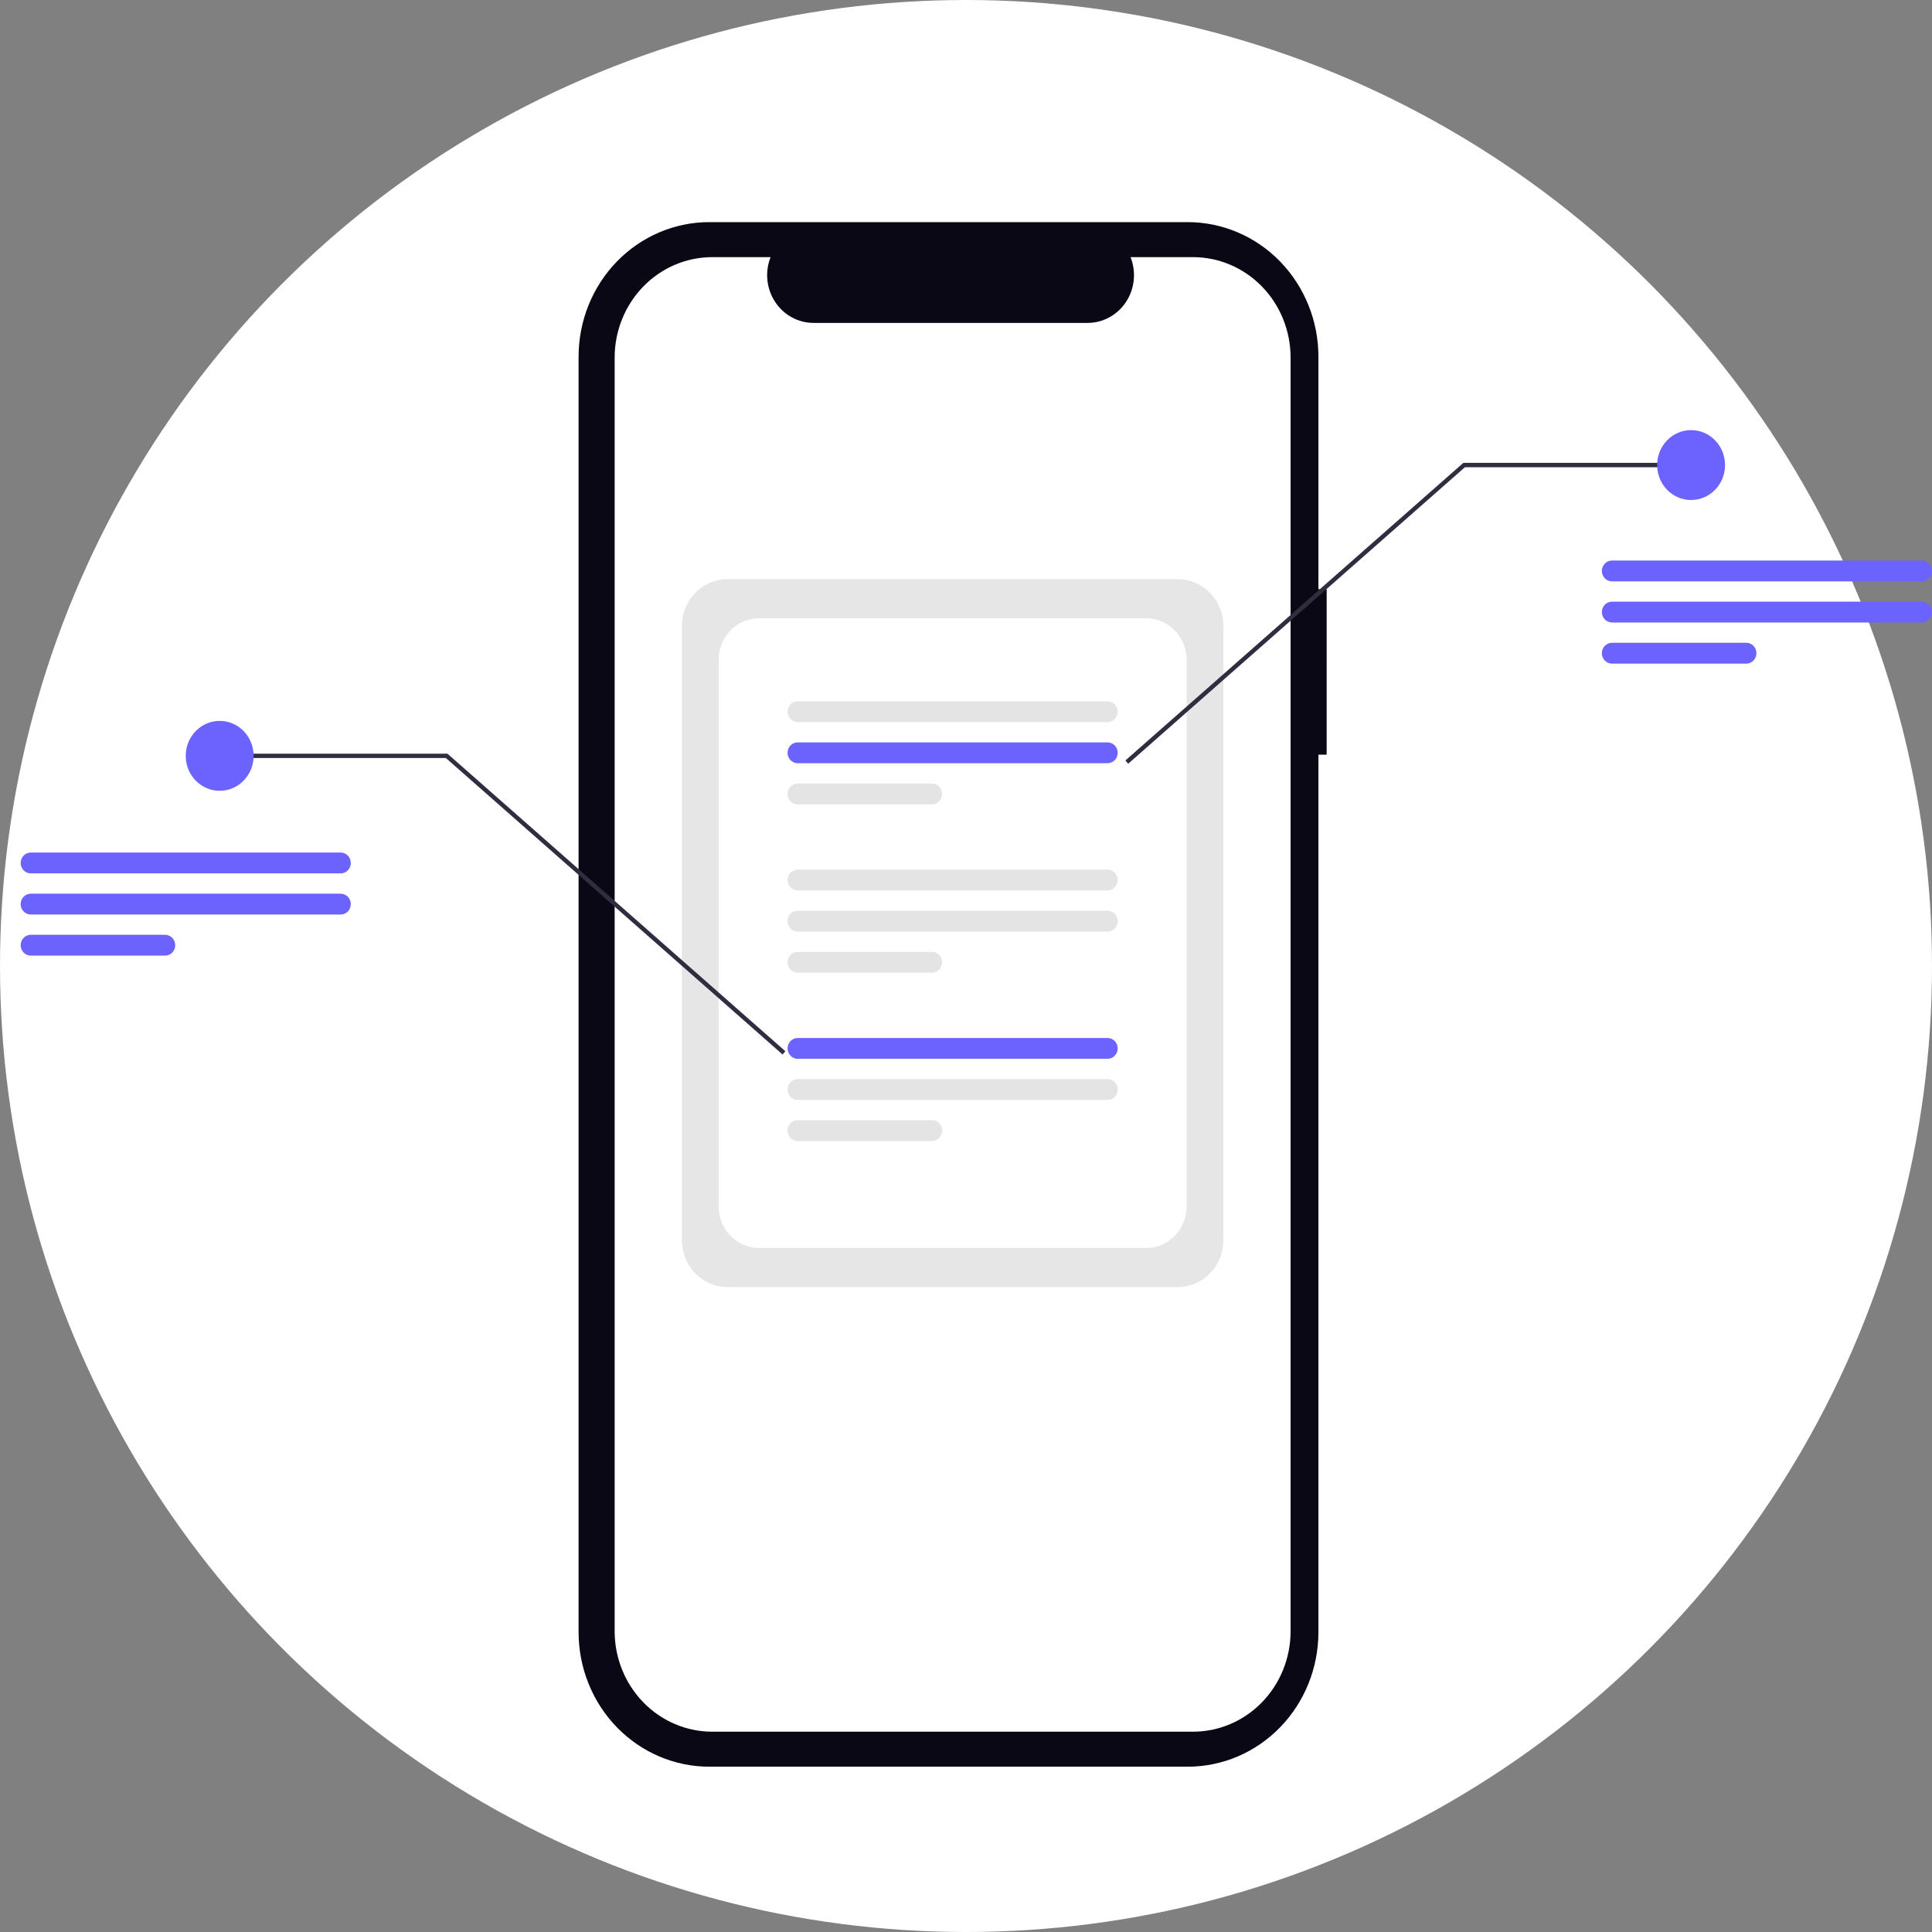 <svg width="374" height="374" viewBox="0 0 374 374" fill="none" xmlns="http://www.w3.org/2000/svg">
<rect x="0" y="0" width="374" height="374" fill="#808080" stroke="none"/>
<circle cx="187" cy="187" r="187" fill="white"/>
<g clip-path="url(#clip0_148_369)">
<path d="M256.818 114.053H255.221V69.047C255.221 62.139 252.555 55.514 247.81 50.629C243.066 45.744 236.63 43 229.92 43H137.304C130.594 43 124.159 45.744 119.414 50.629C114.669 55.514 112.004 62.139 112.004 69.047V315.952C112.004 322.86 114.669 329.486 119.414 334.37C124.159 339.255 130.594 342 137.304 342H229.92C236.63 342 243.066 339.255 247.81 334.37C252.555 329.486 255.221 322.86 255.221 315.952V146.089H256.817L256.818 114.053Z" fill="#090814"/>
<path d="M230.945 49.777H218.855C219.411 51.18 219.623 52.703 219.473 54.21C219.323 55.718 218.815 57.164 217.994 58.422C217.173 59.68 216.064 60.711 214.765 61.423C213.466 62.136 212.016 62.509 210.544 62.509H157.483C156.011 62.509 154.561 62.136 153.262 61.423C151.963 60.711 150.854 59.68 150.033 58.422C149.211 57.164 148.703 55.718 148.553 54.21C148.403 52.703 148.615 51.18 149.171 49.777H137.88C132.869 49.777 128.063 51.826 124.52 55.474C120.976 59.122 118.985 64.07 118.985 69.229V315.772C118.985 320.931 120.976 325.879 124.52 329.527C128.063 333.175 132.869 335.225 137.88 335.225H230.941C233.422 335.225 235.879 334.721 238.172 333.744C240.464 332.766 242.547 331.333 244.302 329.527C246.056 327.721 247.448 325.576 248.397 323.216C249.347 320.856 249.836 318.327 249.836 315.772V69.229C249.836 64.071 247.846 59.124 244.303 55.476C240.76 51.828 235.955 49.778 230.945 49.777Z" fill="white"/>
<path d="M228.014 249.149H140.807C138.47 249.146 136.229 248.189 134.576 246.488C132.924 244.786 131.994 242.479 131.991 240.073V121.189C131.994 118.783 132.924 116.476 134.576 114.775C136.229 113.073 138.47 112.116 140.807 112.114H228.014C230.352 112.116 232.592 113.073 234.245 114.775C235.898 116.476 236.827 118.783 236.83 121.189V240.071C236.828 242.478 235.899 244.785 234.246 246.487C232.593 248.189 230.352 249.146 228.014 249.149Z" fill="#E6E6E6"/>
<path d="M221.884 241.585H146.937C144.862 241.583 142.873 240.733 141.405 239.222C139.938 237.712 139.113 235.663 139.11 233.527V127.738C139.112 125.602 139.938 123.553 141.405 122.043C142.872 120.532 144.862 119.682 146.937 119.68H221.884C223.96 119.681 225.95 120.531 227.418 122.042C228.886 123.552 229.712 125.601 229.714 127.738V233.527C229.712 235.664 228.886 237.713 227.418 239.223C225.95 240.734 223.96 241.584 221.884 241.585Z" fill="white"/>
<path d="M214.408 139.784H154.413C153.894 139.784 153.396 139.571 153.029 139.193C152.662 138.815 152.456 138.303 152.456 137.768C152.456 137.234 152.662 136.721 153.029 136.343C153.396 135.965 153.894 135.753 154.413 135.753H214.408C214.927 135.753 215.425 135.965 215.792 136.343C216.159 136.721 216.365 137.234 216.365 137.768C216.365 138.303 216.159 138.815 215.792 139.193C215.425 139.571 214.927 139.784 214.408 139.784Z" fill="#E4E4E4"/>
<path d="M214.408 147.743H154.413C153.894 147.743 153.396 147.531 153.029 147.153C152.662 146.775 152.456 146.262 152.456 145.728C152.456 145.193 152.662 144.681 153.029 144.303C153.396 143.925 153.894 143.713 154.413 143.713H214.408C214.927 143.713 215.425 143.925 215.792 144.303C216.159 144.681 216.365 145.193 216.365 145.728C216.365 146.262 216.159 146.775 215.792 147.153C215.425 147.531 214.927 147.743 214.408 147.743Z" fill="#6C63FF"/>
<path d="M180.42 155.703H154.413C153.894 155.703 153.396 155.491 153.029 155.113C152.662 154.735 152.456 154.222 152.456 153.688C152.456 153.153 152.662 152.641 153.029 152.263C153.396 151.885 153.894 151.673 154.413 151.673H180.42C180.939 151.673 181.437 151.885 181.804 152.263C182.171 152.641 182.377 153.153 182.377 153.688C182.377 154.222 182.171 154.735 181.804 155.113C181.437 155.491 180.939 155.703 180.42 155.703Z" fill="#E4E4E4"/>
<path d="M214.408 172.374H154.413C153.894 172.374 153.396 172.162 153.029 171.784C152.662 171.406 152.456 170.893 152.456 170.359C152.456 169.824 152.662 169.312 153.029 168.934C153.396 168.556 153.894 168.344 154.413 168.344H214.408C214.927 168.344 215.425 168.556 215.792 168.934C216.159 169.312 216.365 169.824 216.365 170.359C216.365 170.893 216.159 171.406 215.792 171.784C215.425 172.162 214.927 172.374 214.408 172.374Z" fill="#E4E4E4"/>
<path d="M214.408 180.333H154.413C153.894 180.333 153.396 180.121 153.029 179.743C152.662 179.365 152.456 178.852 152.456 178.318C152.456 177.783 152.662 177.271 153.029 176.893C153.396 176.515 153.894 176.302 154.413 176.302H214.408C214.927 176.302 215.425 176.515 215.792 176.893C216.159 177.271 216.365 177.783 216.365 178.318C216.365 178.852 216.159 179.365 215.792 179.743C215.425 180.121 214.927 180.333 214.408 180.333Z" fill="#E4E4E4"/>
<path d="M180.42 188.294H154.413C153.894 188.294 153.396 188.082 153.029 187.704C152.662 187.326 152.456 186.813 152.456 186.279C152.456 185.744 152.662 185.232 153.029 184.854C153.396 184.476 153.894 184.263 154.413 184.263H180.42C180.939 184.263 181.437 184.476 181.804 184.854C182.171 185.232 182.377 185.744 182.377 186.279C182.377 186.813 182.171 187.326 181.804 187.704C181.437 188.082 180.939 188.294 180.42 188.294Z" fill="#E4E4E4"/>
<path d="M214.408 204.965H154.413C153.894 204.965 153.396 204.752 153.029 204.374C152.662 203.996 152.456 203.484 152.456 202.949C152.456 202.415 152.662 201.902 153.029 201.524C153.396 201.146 153.894 200.934 154.413 200.934H214.408C214.927 200.934 215.425 201.146 215.792 201.524C216.159 201.902 216.365 202.415 216.365 202.949C216.365 203.484 216.159 203.996 215.792 204.374C215.425 204.752 214.927 204.965 214.408 204.965Z" fill="#6C63FF"/>
<path d="M214.408 212.925H154.413C153.894 212.925 153.396 212.713 153.029 212.335C152.662 211.957 152.456 211.444 152.456 210.91C152.456 210.375 152.662 209.863 153.029 209.485C153.396 209.107 153.894 208.894 154.413 208.894H214.408C214.927 208.894 215.425 209.107 215.792 209.485C216.159 209.863 216.365 210.375 216.365 210.91C216.365 211.444 216.159 211.957 215.792 212.335C215.425 212.713 214.927 212.925 214.408 212.925Z" fill="#E4E4E4"/>
<path d="M180.42 220.883H154.413C153.894 220.883 153.396 220.671 153.029 220.293C152.662 219.915 152.456 219.403 152.456 218.868C152.456 218.334 152.662 217.821 153.029 217.443C153.396 217.065 153.894 216.853 154.413 216.853H180.42C180.939 216.853 181.437 217.065 181.804 217.443C182.171 217.821 182.377 218.334 182.377 218.868C182.377 219.403 182.171 219.915 181.804 220.293C181.437 220.671 180.939 220.883 180.42 220.883Z" fill="#E4E4E4"/>
<path d="M151.496 204.138L86.315 146.74H42.525V145.895H86.618L152.029 203.495L151.496 204.138Z" fill="#2F2E41"/>
<path d="M42.525 153.082C46.154 153.082 49.096 150.054 49.096 146.317C49.096 142.581 46.154 139.552 42.525 139.552C38.896 139.552 35.954 142.581 35.954 146.317C35.954 150.054 38.896 153.082 42.525 153.082Z" fill="#6C63FF"/>
<path d="M65.952 169.07H5.957C5.437 169.07 4.939 168.858 4.572 168.48C4.205 168.102 3.999 167.59 3.999 167.055C3.999 166.521 4.205 166.008 4.572 165.63C4.939 165.252 5.437 165.04 5.957 165.04H65.952C66.471 165.04 66.969 165.252 67.336 165.63C67.703 166.008 67.909 166.521 67.909 167.055C67.909 167.59 67.703 168.102 67.336 168.48C66.969 168.858 66.471 169.07 65.952 169.07Z" fill="#6C63FF"/>
<path d="M65.952 177.032H5.957C5.437 177.032 4.939 176.82 4.572 176.442C4.205 176.064 3.999 175.552 3.999 175.017C3.999 174.483 4.205 173.97 4.572 173.592C4.939 173.214 5.437 173.002 5.957 173.002H65.952C66.471 173.002 66.969 173.214 67.336 173.592C67.703 173.97 67.909 174.483 67.909 175.017C67.909 175.552 67.703 176.064 67.336 176.442C66.969 176.82 66.471 177.032 65.952 177.032Z" fill="#6C63FF"/>
<path d="M31.963 184.99H5.957C5.437 184.99 4.939 184.778 4.572 184.4C4.205 184.022 3.999 183.51 3.999 182.975C3.999 182.441 4.205 181.928 4.572 181.55C4.939 181.172 5.437 180.96 5.957 180.96H31.963C32.482 180.96 32.98 181.172 33.347 181.55C33.714 181.928 33.921 182.441 33.921 182.975C33.921 183.51 33.714 184.022 33.347 184.4C32.98 184.778 32.482 184.99 31.963 184.99Z" fill="#6C63FF"/>
<path d="M217.861 147.205L283.272 89.604H327.366V90.45H283.576L218.395 147.848L217.861 147.205Z" fill="#2F2E41"/>
<path d="M327.365 96.792C330.995 96.792 333.936 93.763 333.936 90.027C333.936 86.291 330.995 83.263 327.365 83.263C323.736 83.263 320.795 86.291 320.795 90.027C320.795 93.763 323.736 96.792 327.365 96.792Z" fill="#6C63FF"/>
<path d="M372.043 112.544H312.048C311.529 112.544 311.031 112.331 310.664 111.953C310.297 111.575 310.091 111.063 310.091 110.528C310.091 109.994 310.297 109.481 310.664 109.103C311.031 108.725 311.529 108.513 312.048 108.513H372.043C372.562 108.513 373.06 108.725 373.427 109.103C373.794 109.481 374 109.994 374 110.528C374 111.063 373.794 111.575 373.427 111.953C373.06 112.331 372.562 112.544 372.043 112.544Z" fill="#6C63FF"/>
<path d="M372.043 120.503H312.048C311.529 120.503 311.031 120.291 310.664 119.913C310.297 119.535 310.091 119.022 310.091 118.488C310.091 117.953 310.297 117.441 310.664 117.063C311.031 116.685 311.529 116.472 312.048 116.472H372.043C372.562 116.472 373.06 116.685 373.427 117.063C373.794 117.441 374 117.953 374 118.488C374 119.022 373.794 119.535 373.427 119.913C373.06 120.291 372.562 120.503 372.043 120.503Z" fill="#6C63FF"/>
<path d="M338.055 128.463H312.048C311.529 128.463 311.031 128.251 310.664 127.873C310.297 127.495 310.091 126.982 310.091 126.448C310.091 125.913 310.297 125.401 310.664 125.023C311.031 124.645 311.529 124.432 312.048 124.432H338.055C338.574 124.432 339.072 124.645 339.439 125.023C339.806 125.401 340.012 125.913 340.012 126.448C340.012 126.982 339.806 127.495 339.439 127.873C339.072 128.251 338.574 128.463 338.055 128.463Z" fill="#6C63FF"/>
</g>
<defs>
<clipPath id="clip0_148_369">
<rect width="370" height="299" fill="white" transform="translate(4 43)"/>
</clipPath>
</defs>
</svg>
